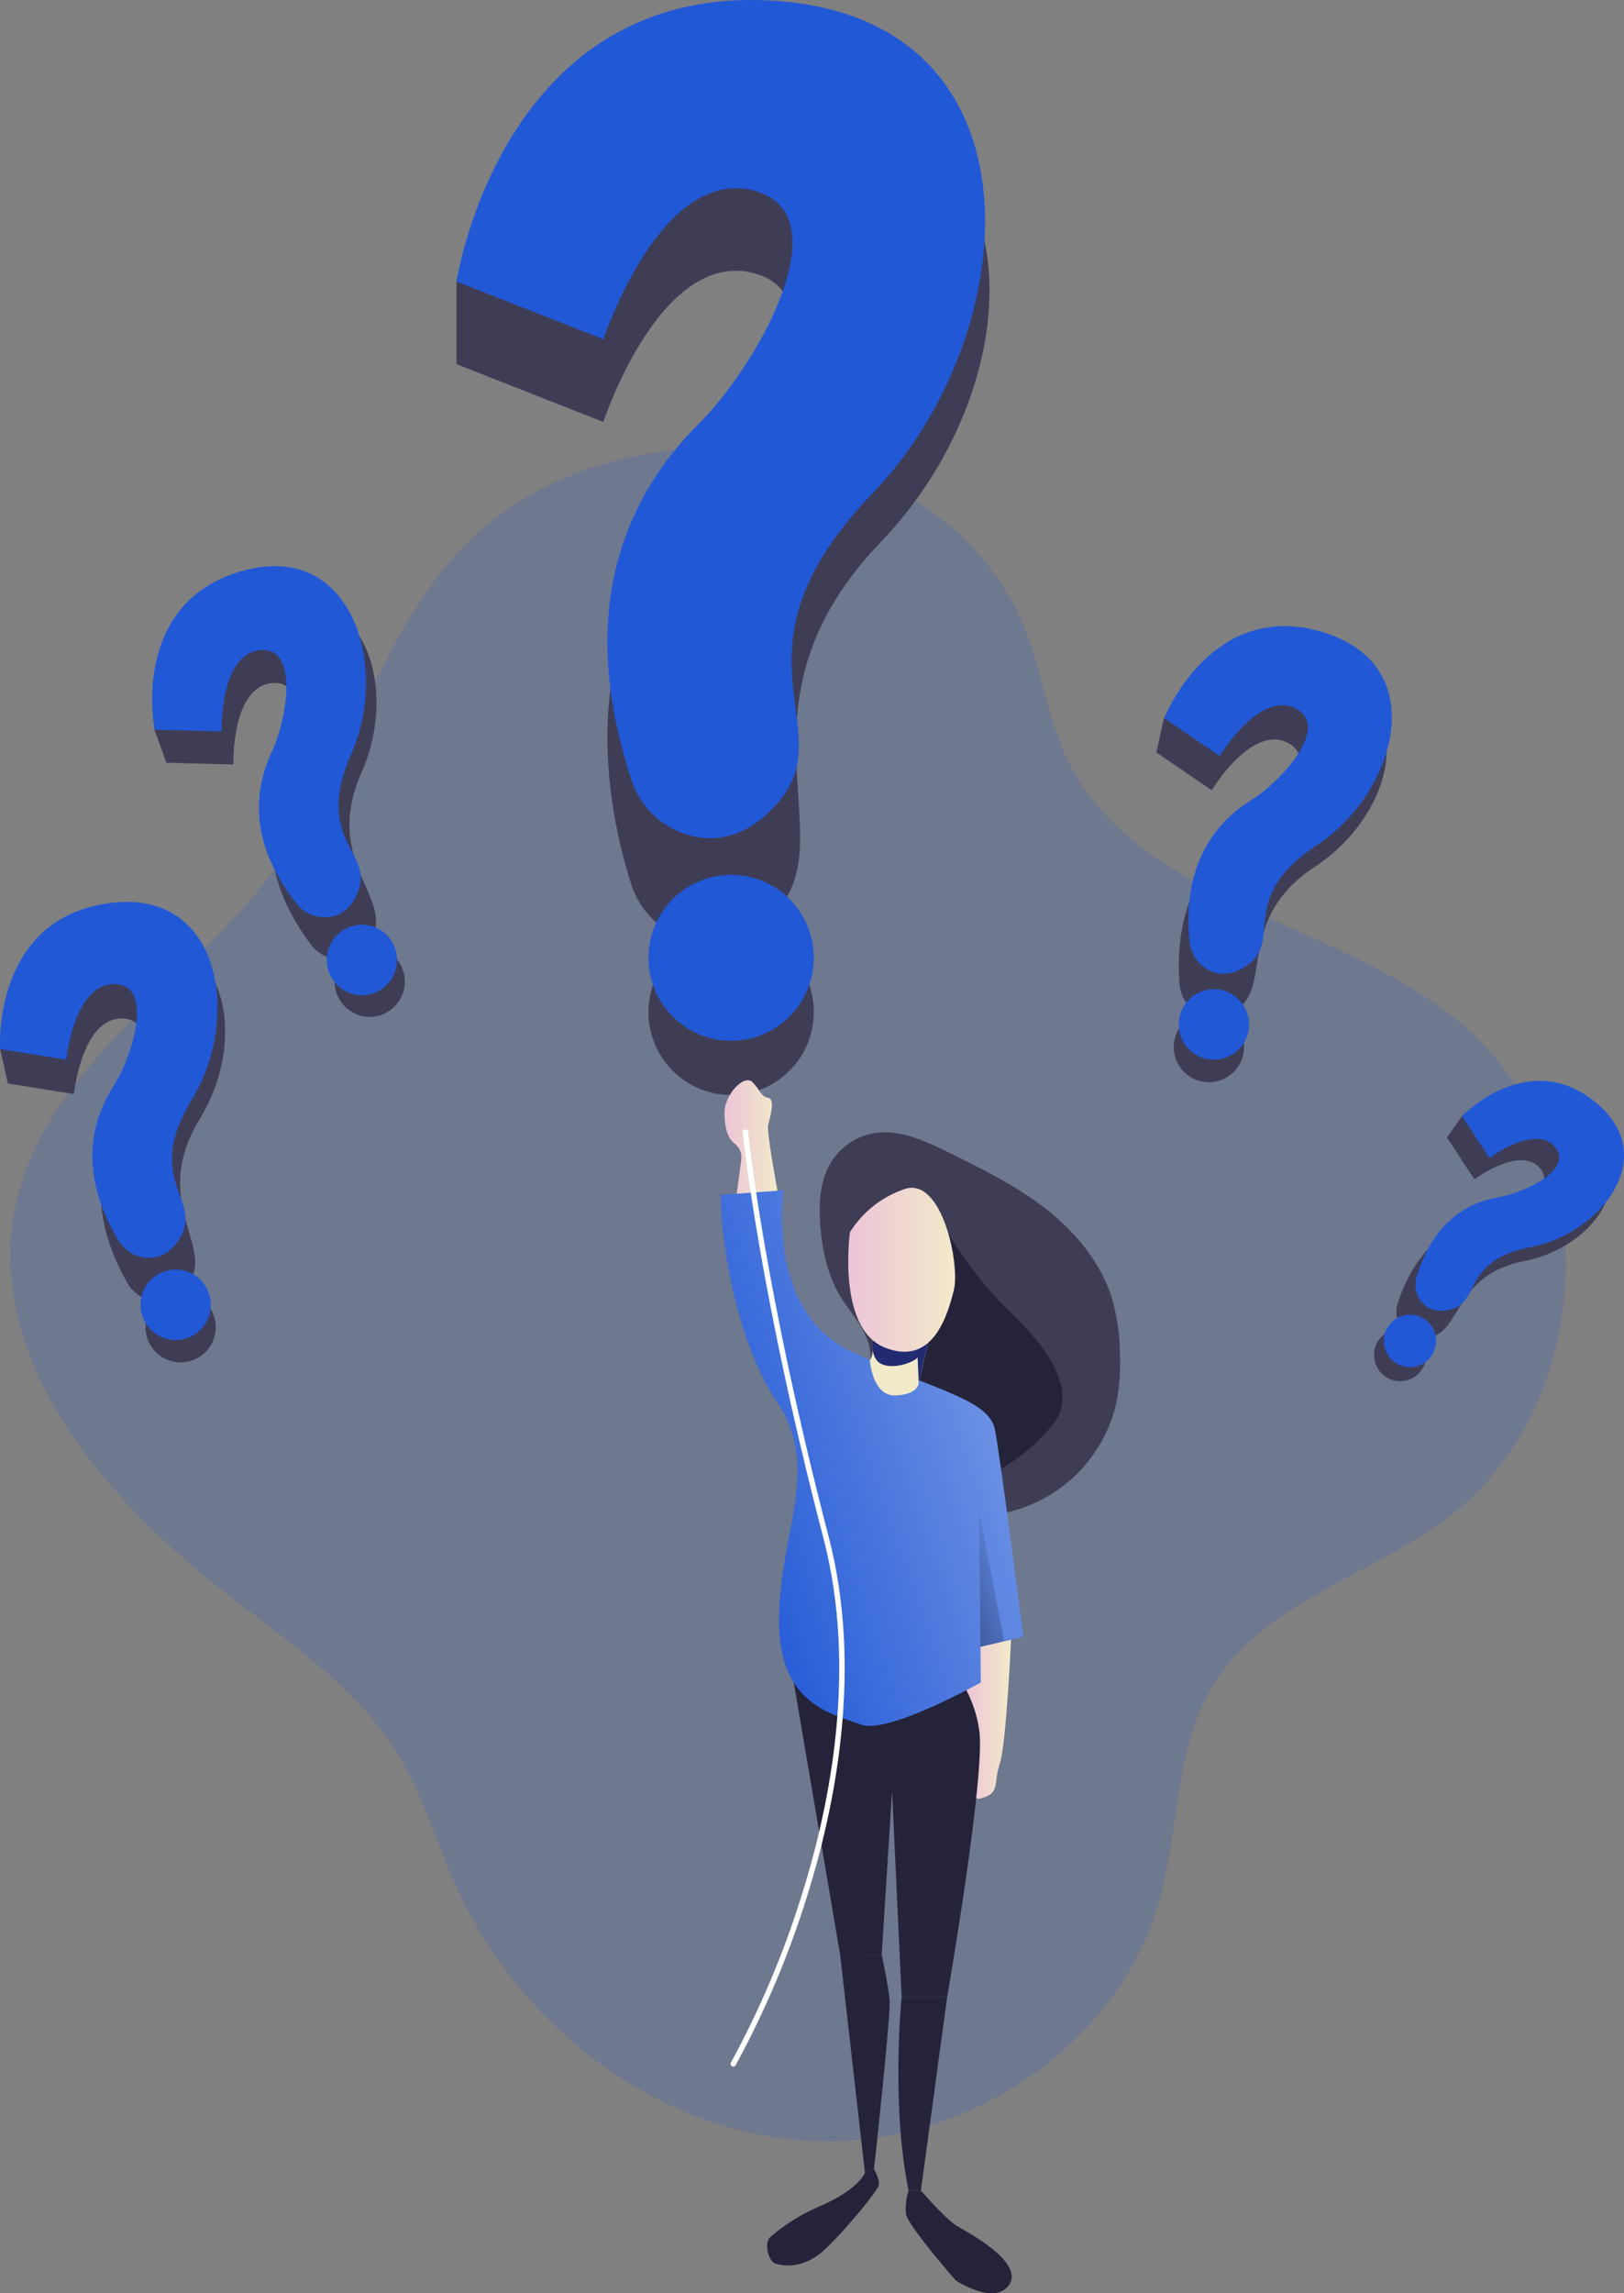 <svg width="136" height="192" viewBox="0 0 136 192" fill="none" xmlns="http://www.w3.org/2000/svg">
<rect x="0" y="0" width="136" height="192" fill="#808080" stroke="none"/>
<g clip-path="url(#clip0_108_172)">
<path opacity="0.18" d="M38.772 45.795C31.637 53.266 29.265 64.116 23.209 72.491C16.129 82.286 3.881 89.01 1.326 100.843C-1.474 113.872 8.995 125.818 19.553 133.889C24.638 137.779 30.099 141.53 33.407 147.019C35.476 150.454 36.577 154.373 38.234 158.027C43.493 169.692 55.113 178.592 67.86 179.241C80.607 179.89 93.64 171.445 97.093 159.122C98.779 153.098 98.358 146.357 101.624 141.043C105.898 134.073 114.873 131.923 121.364 126.967C133.78 117.495 134.465 96.236 122.687 85.966C112.36 76.972 95.085 75.793 89.28 63.367C87.706 60 87.259 56.213 85.881 52.762C78.715 34.815 51.071 32.914 38.772 45.795Z" fill="#2158D6"/>
<path d="M61.227 91.677C65.05 91.677 68.15 88.568 68.15 84.733C68.15 80.898 65.05 77.789 61.227 77.789C57.405 77.789 54.305 80.898 54.305 84.733C54.305 88.568 57.405 91.677 61.227 91.677Z" fill="#3F3D56"/>
<path d="M84.668 137.275C84.668 137.275 84.279 145.992 83.719 147.68C83.159 149.369 83.825 150.144 82.068 150.586C80.311 151.028 80.929 141.527 80.929 141.527L81.521 137.885L84.668 137.275Z" fill="url(#paint0_linear_108_172)"/>
<path d="M66.296 139.81L70.36 163.677H73.836L74.705 149.927L75.506 167.19H79.32C79.32 167.19 82.599 148.281 81.994 144.801C81.828 143.653 81.468 142.543 80.929 141.517L66.296 139.81Z" fill="#25233A"/>
<path d="M68.694 102.599C68.552 100.755 68.652 98.796 69.64 97.236C70.042 96.609 70.571 96.074 71.192 95.665C71.814 95.255 72.514 94.981 73.247 94.86C75.362 94.537 77.431 95.506 79.362 96.442C82.194 97.837 85.045 99.245 87.535 101.178C90.026 103.112 92.166 105.646 93.109 108.665C93.533 110.135 93.759 111.655 93.782 113.185C93.859 114.612 93.76 116.043 93.489 117.446C92.999 119.595 91.938 121.571 90.417 123.163C88.897 124.755 86.974 125.903 84.855 126.486C80.028 127.745 74.528 125.966 70.161 128.371C69.875 128.571 69.543 128.693 69.196 128.726C68.96 128.704 68.737 128.611 68.554 128.459C68.372 128.308 68.239 128.105 68.172 127.877C68.048 127.418 68.048 126.935 68.172 126.476C68.478 125.051 69.193 123.747 70.229 122.725C71.561 121.417 73.337 120.662 74.792 119.496C75.039 119.331 75.229 119.091 75.332 118.812C75.506 118.166 74.837 117.633 74.222 117.395C73.608 117.156 72.874 116.943 72.629 116.332C72.43 115.838 72.629 115.29 72.768 114.773C73.324 112.513 72.124 110.996 70.885 109.32C69.447 107.383 68.874 104.962 68.694 102.599Z" fill="#3F3D56"/>
<path d="M79.41 103.267C79.41 103.267 81.579 106.906 84.073 109.314C86.567 111.722 90.815 116.052 88.108 119.338C86.483 121.311 84.412 122.868 82.068 123.88L76.575 118.344V109.304L79.41 103.267Z" fill="#25233A"/>
<path d="M60.371 100.035L65.611 99.645C65.611 99.645 64.14 109.847 71.29 113.159C78.441 116.471 82.84 117.162 83.326 119.719C83.812 122.276 85.704 137.033 85.704 137.033L82.103 137.876L81.994 126.463L82.132 140.859C82.132 140.859 74.332 145.249 72.085 144.384C69.839 143.519 65.124 142.799 65.237 135.464C65.35 128.129 68.777 122.938 65.057 117.356C61.337 111.774 60.275 102.679 60.371 100.035Z" fill="#2158D6"/>
<path d="M60.371 100.035L65.611 99.645C65.611 99.645 64.14 109.847 71.29 113.159C78.441 116.471 82.84 117.162 83.326 119.719C83.812 122.276 85.704 137.033 85.704 137.033L82.103 137.876L81.994 126.463L82.132 140.859C82.132 140.859 74.332 145.249 72.085 144.384C69.839 143.519 65.124 142.799 65.237 135.464C65.35 128.129 68.777 122.938 65.057 117.356C61.337 111.774 60.275 102.679 60.371 100.035Z" fill="url(#paint1_linear_108_172)"/>
<path d="M72.845 113.873C72.845 113.873 73.044 116.907 74.988 116.833C76.932 116.759 76.935 115.784 76.935 115.784L78.171 110.496L72.845 110.818C72.845 110.818 73.45 113.059 72.845 113.873Z" fill="url(#paint2_linear_108_172)"/>
<path d="M73.086 112.207C73.086 112.207 72.842 113.769 73.842 114.211C74.843 114.654 76.456 114.098 76.845 113.653L76.935 115.771L77.836 111.913L73.086 112.207Z" fill="#222A72"/>
<path d="M71.178 103.164C71.178 103.164 70.055 111.196 74.09 112.82C78.126 114.444 79.361 110.085 79.883 107.993C80.404 105.901 78.895 98.405 75.699 99.57C73.828 100.217 72.233 101.484 71.178 103.164Z" fill="url(#paint3_linear_108_172)"/>
<path d="M61.694 99.939C61.694 99.939 62.071 97.13 62.08 97.078C62.114 96.818 62.076 96.553 61.97 96.312C61.865 96.072 61.696 95.864 61.482 95.713C61.096 95.422 60.671 94.744 60.671 93.178C60.671 91.613 62.325 89.918 63.007 90.596C63.69 91.274 63.693 91.81 64.327 91.91C64.961 92.01 64.472 93.624 64.327 94.169C64.182 94.715 65.105 99.693 65.105 99.693L61.694 99.939Z" fill="url(#paint4_linear_108_172)"/>
<path d="M81.994 126.476L84.086 137.411L82.103 137.876L81.994 126.476Z" fill="url(#paint5_linear_108_172)"/>
<path d="M75.506 167.19C75.506 167.19 74.602 176.132 76.085 183.399H77.118L79.32 167.19H75.506ZM70.36 163.677L72.433 181.914L73.192 181.592C73.192 181.592 74.615 168.678 74.499 167.432C74.383 166.186 73.836 163.671 73.836 163.671L70.36 163.677Z" fill="#25233A"/>
<path d="M73.192 181.598C73.192 181.598 73.653 182.379 73.601 182.935C73.563 183.316 70.937 186.583 69.061 188.346C67.033 190.25 65.067 189.546 65.067 189.546C64.333 189.472 63.953 187.781 64.513 187.287C65.734 186.238 67.105 185.38 68.581 184.743C71.944 183.316 72.443 181.902 72.443 181.902L73.192 181.598ZM76.086 183.4C75.884 184.034 75.81 184.702 75.87 185.366C75.999 186.312 80.053 190.941 80.053 190.941C80.053 190.941 83.375 193.104 84.54 191.245C85.704 189.385 81.103 186.919 80.189 186.402C79.275 185.885 77.119 183.403 77.119 183.403L76.086 183.4Z" fill="#25233A"/>
<path d="M52.854 73.998C53.295 75.415 54.168 76.657 55.351 77.548C56.534 78.44 57.966 78.936 59.445 78.967C61.295 78.967 63.377 78.26 65.308 75.919C70.457 69.682 60.98 58.689 73.746 45.398C86.512 32.106 87.841 8.546 64.912 6.98C47.403 5.792 40.239 16.717 38.225 23.554V30.486L50.524 35.328C50.524 35.328 55.229 21.007 62.975 22.831C70.721 24.655 63.425 37.498 58.537 42.379C47.766 53.14 50.881 67.848 52.854 73.998Z" fill="#3F3D56"/>
<path d="M52.854 65.22C53.298 66.635 54.172 67.875 55.354 68.766C56.536 69.657 57.967 70.155 59.445 70.189C61.295 70.189 63.377 69.346 65.308 67.009C70.457 60.768 60.323 54.567 73.093 41.275C85.862 27.984 87.851 1.627 64.922 0.071C41.993 -1.485 38.234 23.564 38.234 23.564L50.534 28.407C50.534 28.407 55.229 14.102 62.975 15.919C70.721 17.737 63.425 30.583 58.537 35.467C47.766 46.218 50.881 59.07 52.854 65.22Z" fill="#2158D6"/>
<path d="M61.227 87.135C65.05 87.135 68.15 84.026 68.15 80.19C68.15 76.355 65.05 73.246 61.227 73.246C57.405 73.246 54.305 76.355 54.305 80.19C54.305 84.026 57.405 87.135 61.227 87.135Z" fill="#2158D6"/>
<path d="M33.626 83.435C34.314 81.959 33.678 80.202 32.206 79.512C30.735 78.822 28.984 79.46 28.296 80.936C27.609 82.412 28.244 84.169 29.716 84.859C31.187 85.549 32.938 84.911 33.626 83.435Z" fill="#3F3D56"/>
<path d="M26.07 79.122C26.452 79.623 26.98 79.992 27.582 80.176C28.183 80.36 28.827 80.35 29.423 80.149C30.163 79.884 30.89 79.293 31.325 78.076C32.477 74.848 27.103 71.823 30.285 64.652C33.468 57.482 30.588 47.864 21.204 50.589C14.034 52.662 12.75 58.069 12.934 61.098L13.934 63.861L19.547 64.003C19.547 64.003 19.354 57.601 22.713 57.201C26.073 56.801 25.014 62.996 23.766 65.659C21.017 71.529 24.39 76.953 26.07 79.122Z" fill="#3F3D56"/>
<path d="M24.802 75.613C25.182 76.115 25.71 76.484 26.312 76.668C26.913 76.853 27.557 76.842 28.152 76.639C28.895 76.375 29.603 75.732 30.035 74.515C31.19 71.287 26.247 70.27 29.426 63.099C32.606 55.929 29.59 45.111 20.203 47.826C10.816 50.541 12.95 61.098 12.95 61.098L18.562 61.236C18.562 61.236 18.372 54.838 21.729 54.438C25.085 54.037 24.029 60.233 22.781 62.893C20.029 68.762 23.119 73.443 24.802 75.613Z" fill="#2158D6"/>
<path d="M31.601 83.022C33.06 82.306 33.664 80.539 32.95 79.075C32.236 77.611 30.474 77.005 29.015 77.722C27.556 78.438 26.952 80.206 27.666 81.669C28.38 83.133 30.142 83.739 31.601 83.022Z" fill="#2158D6"/>
<path d="M18.002 110.492C18.125 111.063 18.076 111.656 17.863 112.199C17.649 112.741 17.28 113.208 16.802 113.54C16.325 113.872 15.759 114.055 15.178 114.065C14.597 114.075 14.025 113.913 13.537 113.597C13.047 113.282 12.662 112.828 12.43 112.293C12.198 111.759 12.129 111.167 12.232 110.593C12.335 110.019 12.605 109.488 13.008 109.068C13.411 108.648 13.93 108.357 14.498 108.233C14.876 108.149 15.266 108.141 15.648 108.21C16.029 108.278 16.392 108.422 16.718 108.632C17.044 108.842 17.325 109.114 17.545 109.433C17.765 109.753 17.921 110.113 18.002 110.492Z" fill="#3F3D56"/>
<path d="M10.678 107.435C10.99 107.983 11.465 108.419 12.038 108.681C12.61 108.943 13.25 109.017 13.867 108.894C14.636 108.73 15.437 108.249 16.023 107.093C17.59 104.032 12.657 100.336 16.747 93.647C20.837 86.957 19.244 77.056 9.584 78.512C2.204 79.622 0.225 84.814 0.013 87.839L0.657 90.712L6.192 91.597C6.192 91.597 6.835 85.227 10.221 85.272C13.606 85.317 11.743 91.319 10.16 93.792C6.662 99.245 9.297 105.065 10.678 107.435Z" fill="#3F3D56"/>
<path d="M9.88 103.79C10.192 104.338 10.668 104.773 11.24 105.035C11.812 105.297 12.452 105.372 13.069 105.249C13.838 105.085 14.623 104.539 15.212 103.393C16.779 100.333 12.01 98.686 16.1 91.997C20.19 85.308 18.613 74.182 8.953 75.638C-0.708 77.094 0.013 87.839 0.013 87.839L5.548 88.717C5.548 88.717 6.192 82.347 9.577 82.392C12.963 82.438 11.099 88.439 9.516 90.912C6.034 96.371 8.496 101.421 9.88 103.79Z" fill="#2158D6"/>
<path d="M14.93 112.186C16.55 112.065 17.765 110.649 17.644 109.024C17.523 107.399 16.112 106.18 14.492 106.301C12.872 106.423 11.657 107.838 11.778 109.464C11.899 111.089 13.31 112.308 14.93 112.186Z" fill="#2158D6"/>
<path d="M104.102 88.316C103.973 88.885 103.678 89.403 103.255 89.803C102.832 90.204 102.3 90.47 101.727 90.567C101.154 90.665 100.564 90.59 100.033 90.352C99.502 90.113 99.054 89.722 98.745 89.228C98.435 88.734 98.279 88.159 98.295 87.576C98.311 86.993 98.499 86.427 98.836 85.951C99.172 85.475 99.642 85.11 100.185 84.902C100.729 84.694 101.321 84.652 101.888 84.781C102.649 84.956 103.309 85.426 103.724 86.089C104.14 86.752 104.275 87.553 104.102 88.316Z" fill="#3F3D56"/>
<path d="M98.783 82.415C98.831 83.043 99.074 83.64 99.478 84.122C99.882 84.603 100.427 84.946 101.035 85.101C101.798 85.282 102.731 85.182 103.751 84.397C106.471 82.302 103.587 76.846 110.133 72.552C116.679 68.258 119.465 58.621 110.104 55.797C102.96 53.637 98.957 57.482 97.476 60.126L96.832 62.993L101.473 66.163C101.473 66.163 104.772 60.675 107.809 62.173C110.847 63.671 106.609 68.291 104.122 69.85C98.641 73.285 98.551 79.677 98.783 82.415Z" fill="#3F3D56"/>
<path d="M99.613 78.776C99.661 79.405 99.904 80.002 100.308 80.484C100.712 80.966 101.257 81.308 101.866 81.463C102.632 81.647 103.578 81.488 104.598 80.704C107.317 78.609 103.706 75.073 110.255 70.78C116.804 66.486 120.112 55.761 110.78 52.927C101.447 50.092 97.499 60.126 97.499 60.126L102.139 63.296C102.139 63.296 105.438 57.808 108.476 59.303C111.514 60.797 107.275 65.437 104.791 66.983C99.294 70.418 99.372 76.042 99.613 78.776Z" fill="#2158D6"/>
<path d="M104.39 86.865C104.99 85.35 104.254 83.634 102.744 83.032C101.235 82.429 99.525 83.168 98.924 84.682C98.323 86.197 99.06 87.912 100.569 88.515C102.079 89.118 103.789 88.379 104.39 86.865Z" fill="#2158D6"/>
<path d="M119.037 114.715C118.788 115.069 118.439 115.341 118.036 115.496C117.633 115.651 117.192 115.683 116.771 115.587C116.35 115.491 115.966 115.273 115.669 114.958C115.371 114.644 115.173 114.248 115.1 113.821C115.027 113.394 115.081 112.955 115.257 112.558C115.432 112.162 115.721 111.828 116.086 111.596C116.452 111.364 116.877 111.247 117.309 111.258C117.741 111.269 118.16 111.408 118.513 111.658C118.748 111.824 118.947 112.035 119.101 112.278C119.254 112.522 119.358 112.793 119.407 113.077C119.456 113.361 119.448 113.652 119.385 113.933C119.321 114.214 119.203 114.48 119.037 114.715Z" fill="#3F3D56"/>
<path d="M117.042 109.149C116.899 109.596 116.9 110.076 117.043 110.522C117.187 110.968 117.467 111.357 117.843 111.635C118.142 111.841 118.484 111.975 118.842 112.024C119.201 112.074 119.567 112.039 119.909 111.922C122.371 111.254 121.924 106.683 127.633 105.585C133.342 104.487 137.973 98.65 132.335 94.053C128.032 90.544 124.196 92.052 122.432 93.45L121.174 95.235L123.472 98.734C123.472 98.734 127.285 95.9 128.943 97.785C130.6 99.671 126.394 101.659 124.244 102.021C119.52 102.828 117.65 107.196 117.042 109.149Z" fill="#3F3D56"/>
<path d="M118.638 106.88C118.495 107.327 118.496 107.807 118.639 108.254C118.783 108.7 119.063 109.09 119.44 109.369C119.913 109.711 120.608 109.872 121.528 109.621C123.99 108.952 122.494 105.498 128.219 104.404C133.944 103.309 139.234 96.865 133.596 92.268C127.958 87.671 122.436 93.45 122.436 93.45L124.733 96.946C124.733 96.946 128.547 94.111 130.204 96C131.862 97.889 127.655 99.874 125.506 100.236C120.778 101.043 119.247 104.93 118.638 106.88Z" fill="#2158D6"/>
<path d="M119.879 113.51C120.563 112.51 120.31 111.144 119.313 110.458C118.317 109.772 116.955 110.026 116.271 111.026C115.587 112.025 115.84 113.392 116.837 114.078C117.833 114.764 119.195 114.51 119.879 113.51Z" fill="#2158D6"/>
<path d="M61.417 173.027C61.377 173.027 61.337 173.015 61.301 172.994C61.274 172.979 61.25 172.959 61.231 172.934C61.212 172.91 61.198 172.881 61.19 172.851C61.182 172.821 61.181 172.789 61.185 172.758C61.19 172.728 61.201 172.698 61.218 172.671C63.656 168.197 65.645 163.491 67.155 158.621C69.543 151.019 71.796 139.671 68.957 128.778C63.487 107.81 62.219 94.935 62.199 94.805C62.194 94.744 62.213 94.683 62.252 94.636C62.291 94.589 62.348 94.559 62.408 94.554C62.469 94.548 62.529 94.567 62.575 94.606C62.621 94.644 62.651 94.7 62.656 94.76C62.656 94.889 63.944 107.732 69.395 128.659C72.262 139.661 69.994 151.106 67.583 158.77C66.062 163.666 64.061 168.4 61.61 172.901C61.592 172.937 61.565 172.967 61.531 172.989C61.497 173.012 61.458 173.024 61.417 173.027Z" fill="white"/>
</g>
<defs>
<linearGradient id="paint0_linear_108_172" x1="80.822" y1="143.932" x2="84.668" y2="143.932" gradientUnits="userSpaceOnUse">
<stop stop-color="#ECC4D7"/>
<stop offset="0.42" stop-color="#EFD4D1"/>
<stop offset="1" stop-color="#F2EAC9"/>
</linearGradient>
<linearGradient id="paint1_linear_108_172" x1="58.093" y1="125.391" x2="131.567" y2="100.119" gradientUnits="userSpaceOnUse">
<stop stop-color="white" stop-opacity="0"/>
<stop offset="0.99" stop-color="white"/>
</linearGradient>
<linearGradient id="paint2_linear_108_172" x1="77.508" y1="106.631" x2="74.912" y2="113.218" gradientUnits="userSpaceOnUse">
<stop stop-color="#ECC4D7"/>
<stop offset="0.42" stop-color="#EFD4D1"/>
<stop offset="1" stop-color="#F2EAC9"/>
</linearGradient>
<linearGradient id="paint3_linear_108_172" x1="71.033" y1="106.311" x2="79.983" y2="106.311" gradientUnits="userSpaceOnUse">
<stop stop-color="#ECC4D7"/>
<stop offset="0.42" stop-color="#EFD4D1"/>
<stop offset="1" stop-color="#F2EAC9"/>
</linearGradient>
<linearGradient id="paint4_linear_108_172" x1="60.671" y1="95.19" x2="65.105" y2="95.19" gradientUnits="userSpaceOnUse">
<stop stop-color="#ECC4D7"/>
<stop offset="0.42" stop-color="#EFD4D1"/>
<stop offset="1" stop-color="#F2EAC9"/>
</linearGradient>
<linearGradient id="paint5_linear_108_172" x1="85.482" y1="130.954" x2="66.411" y2="138.631" gradientUnits="userSpaceOnUse">
<stop stop-opacity="0"/>
<stop offset="1"/>
</linearGradient>
<clipPath id="clip0_108_172">
<rect width="136" height="192" fill="white"/>
</clipPath>
</defs>
</svg>
